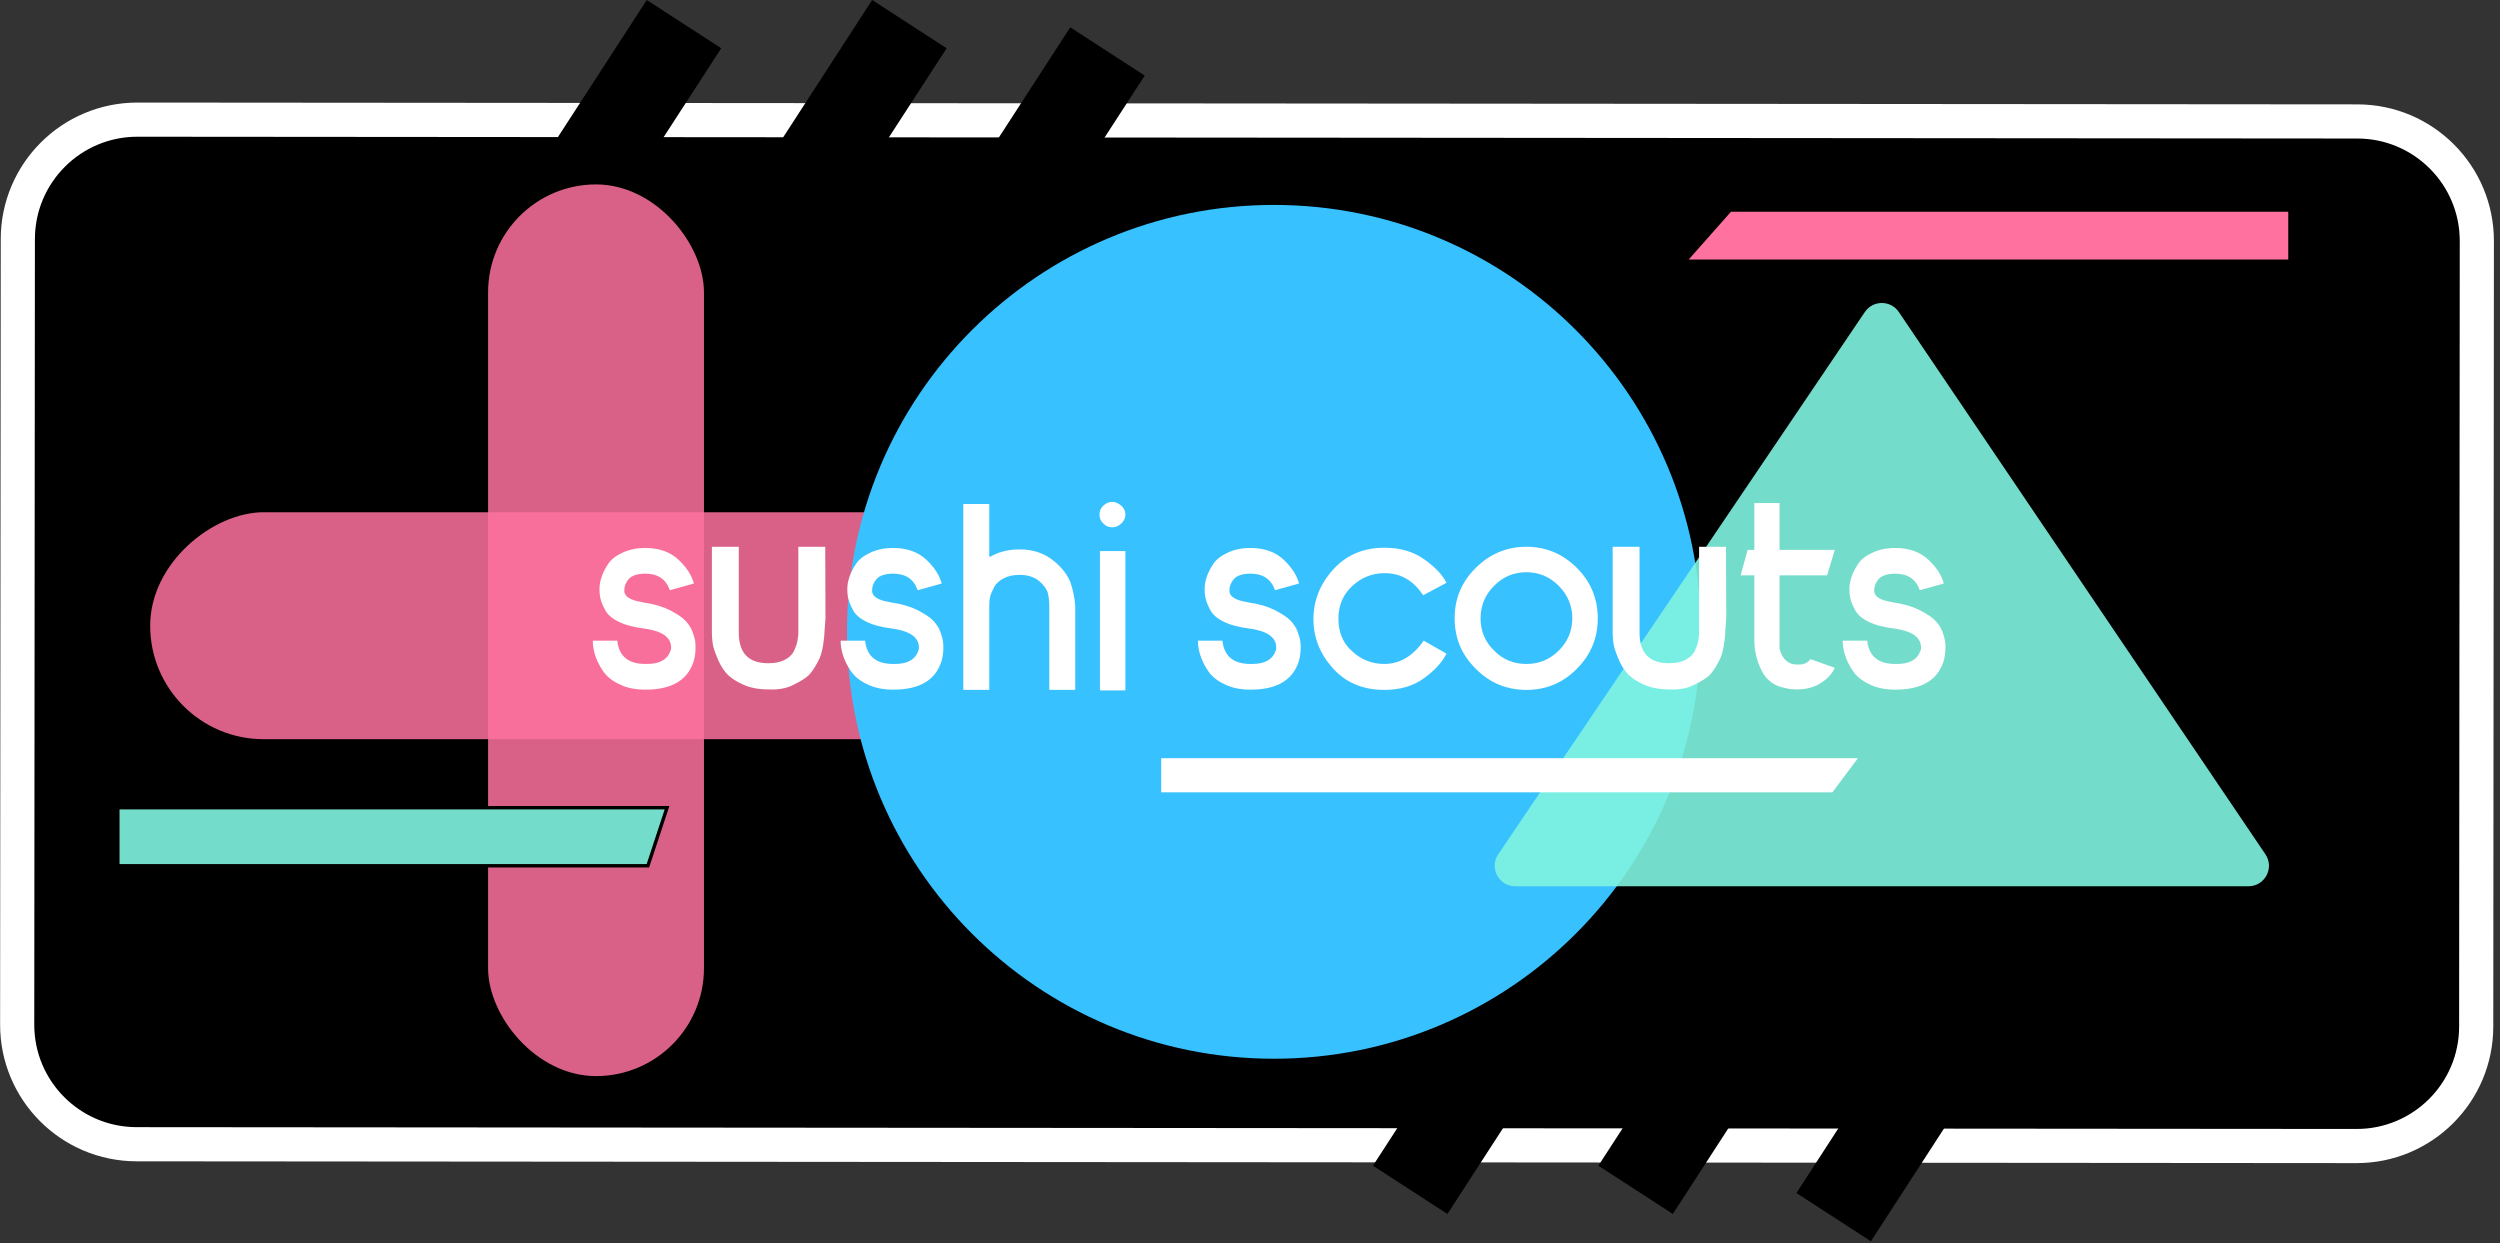 <svg width="366" height="182" viewBox="0 0 366 182" fill="none" xmlns="http://www.w3.org/2000/svg">
<rect x="0" y="0" width="366" height="182" fill="#333333" stroke="none"/>
<path d="M2.61 35.002C2.618 25.337 10.459 17.508 20.124 17.516L345.123 17.78C354.788 17.788 362.617 25.63 362.609 35.294L362.515 150.295C362.507 159.96 354.666 167.788 345.001 167.78L20.002 167.516C10.337 167.508 2.508 159.667 2.516 150.002L2.61 35.002Z" fill="black" stroke="white" stroke-width="5" stroke-linejoin="round"/>
<rect x="94.686" width="12.991" height="27" transform="rotate(32.95 94.686 0)" fill="black"/>
<rect x="127.686" width="12.991" height="27" transform="rotate(32.95 127.686 0)" fill="black"/>
<rect x="156.686" y="4" width="12.991" height="27" transform="rotate(32.95 156.686 4)" fill="black"/>
<rect x="215.686" y="148" width="12.991" height="27" transform="rotate(32.95 215.686 148)" fill="black"/>
<rect x="248.686" y="148" width="12.991" height="27" transform="rotate(32.95 248.686 148)" fill="black"/>
<rect x="277.686" y="152" width="12.991" height="27" transform="rotate(32.95 277.686 152)" fill="black"/>
<rect width="33.227" height="130.529" rx="16.613" transform="matrix(0 -1 1 0 21.986 108.218)" fill="#FF729F" fill-opacity="0.85"/>
<rect x="103.061" y="157.542" width="31.605" height="130.543" rx="15.803" transform="rotate(-180 103.061 157.542)" fill="#FF729F" fill-opacity="0.85"/>
<path d="M249 92.5C249 127.018 221.018 155 186.5 155C151.982 155 124 127.018 124 92.5C124 57.982 151.982 30 186.5 30C221.018 30 249 57.982 249 92.5Z" fill="#38C1FF"/>
<path d="M273.015 45.676C274.204 43.917 276.796 43.917 277.985 45.676L331.659 125.07C333.006 127.062 331.578 129.75 329.173 129.75H221.827C219.422 129.75 217.994 127.062 219.341 125.07L273.015 45.676Z" fill="#81F4E1" fill-opacity="0.9"/>
<path d="M17.25 118.25H97.654L94.851 126.75H17.25V118.25Z" fill="#74DCCA" stroke="black" stroke-width="0.5"/>
<path d="M335.5 38.5L246.11 38.5L253.188 30.5L335.5 30.5V38.5Z" fill="#FF729F" stroke="black"/>
<path d="M170 111H272L268.262 116H170V111Z" fill="white"/>
<path d="M94.483 80.223C93.182 80.223 92.057 80.469 91.108 80.926C90.124 81.383 89.42 81.945 88.999 82.613C88.541 83.316 88.225 83.949 88.049 84.547C87.838 85.18 87.768 85.707 87.768 86.199C87.768 86.762 87.803 87.289 87.944 87.746C88.049 88.203 88.295 88.766 88.647 89.398C88.999 90.031 89.666 90.594 90.616 91.051C91.565 91.508 92.76 91.824 94.202 92C96.874 92.352 98.245 93.266 98.245 94.777V94.988C98.245 95.059 98.209 95.129 98.174 95.234C97.752 96.535 96.592 97.203 94.764 97.203H94.483C91.987 97.203 90.616 96.078 90.37 93.793H86.784C86.784 94.461 86.889 95.164 87.135 95.938C87.381 96.711 87.768 97.484 88.295 98.258C88.823 99.031 89.631 99.699 90.721 100.191C91.776 100.719 93.041 100.965 94.483 100.965C98.28 100.965 100.6 99.629 101.514 96.922C101.725 96.324 101.83 95.586 101.83 94.707C101.83 94.391 101.795 94.074 101.76 93.793C101.725 93.512 101.584 93.055 101.373 92.457C101.163 91.894 100.811 91.367 100.354 90.875C99.897 90.383 99.124 89.891 98.069 89.328C97.014 88.801 95.713 88.414 94.202 88.203L93.885 88.133C92.198 87.852 91.389 87.289 91.389 86.481C91.389 85.848 91.6 85.285 92.057 84.758C92.514 84.266 93.323 83.984 94.483 83.984C96.311 83.984 97.506 84.793 98.069 86.41L101.584 85.426C101.268 84.231 100.53 83.07 99.334 81.945C98.139 80.82 96.522 80.223 94.483 80.223ZM104.221 92.633C104.221 93.09 104.256 93.582 104.327 94.109C104.397 94.672 104.608 95.34 104.959 96.184C105.276 97.027 105.698 97.801 106.26 98.469C106.823 99.137 107.631 99.699 108.721 100.191C109.776 100.684 111.041 100.93 112.448 100.93C113.924 101 115.12 100.789 116.069 100.297C117.264 99.734 118.073 99.207 118.495 98.75C119.057 98.117 119.549 97.309 120.006 96.324C120.428 95.269 120.674 93.828 120.745 91.93C120.78 91.367 120.815 90.91 120.85 90.488L120.815 80.047H116.877V92.633C116.877 93.055 116.807 93.441 116.737 93.863C116.666 94.285 116.491 94.742 116.245 95.305C115.963 95.867 115.506 96.289 114.873 96.606C114.205 96.957 113.397 97.098 112.483 97.098C109.6 97.098 108.159 95.621 108.159 92.633V80.047H104.221V92.633ZM130.764 80.223C129.463 80.223 128.338 80.469 127.389 80.926C126.405 81.383 125.702 81.945 125.28 82.613C124.823 83.316 124.506 83.949 124.33 84.547C124.12 85.18 124.049 85.707 124.049 86.199C124.049 86.762 124.084 87.289 124.225 87.746C124.33 88.203 124.577 88.766 124.928 89.398C125.28 90.031 125.948 90.594 126.897 91.051C127.846 91.508 129.041 91.824 130.483 92C133.155 92.352 134.526 93.266 134.526 94.777V94.988C134.526 95.059 134.491 95.129 134.455 95.234C134.034 96.535 132.873 97.203 131.045 97.203H130.764C128.268 97.203 126.897 96.078 126.651 93.793H123.065C123.065 94.461 123.17 95.164 123.416 95.938C123.663 96.711 124.049 97.484 124.577 98.258C125.104 99.031 125.913 99.699 127.002 100.191C128.057 100.719 129.323 100.965 130.764 100.965C134.561 100.965 136.881 99.629 137.795 96.922C138.006 96.324 138.112 95.586 138.112 94.707C138.112 94.391 138.077 94.074 138.041 93.793C138.006 93.512 137.866 93.055 137.655 92.457C137.444 91.894 137.092 91.367 136.635 90.875C136.178 90.383 135.405 89.891 134.35 89.328C133.295 88.801 131.995 88.414 130.483 88.203L130.166 88.133C128.479 87.852 127.67 87.289 127.67 86.481C127.67 85.848 127.881 85.285 128.338 84.758C128.795 84.266 129.604 83.984 130.764 83.984C132.592 83.984 133.788 84.793 134.35 86.41L137.866 85.426C137.549 84.231 136.811 83.07 135.616 81.945C134.42 80.82 132.803 80.223 130.764 80.223ZM141.03 101H144.827V88.731C144.827 88.238 144.862 87.746 144.967 87.324C145.073 86.902 145.284 86.445 145.565 85.918C145.846 85.391 146.338 84.969 146.971 84.652C147.604 84.336 148.342 84.16 149.256 84.16C150.452 84.16 151.436 84.477 152.139 85.074C152.842 85.672 153.264 86.269 153.405 86.832C153.545 87.43 153.616 88.062 153.616 88.731V101H157.413V88.731C157.342 87.641 157.131 86.516 156.745 85.356C156.323 84.195 155.479 83.07 154.143 82.016C152.807 80.961 151.19 80.434 149.256 80.434C147.639 80.434 146.268 80.785 145.073 81.453C144.897 81.594 144.827 81.523 144.827 81.312V73.789H141.03V101ZM164.76 75.336C164.76 74.844 164.549 74.387 164.163 74.035C163.741 73.684 163.319 73.473 162.827 73.473C162.334 73.473 161.877 73.684 161.526 74.035C161.139 74.387 160.963 74.844 160.963 75.336C160.963 75.828 161.139 76.285 161.526 76.637C161.877 77.023 162.334 77.199 162.827 77.199C163.319 77.199 163.741 77.023 164.163 76.637C164.549 76.285 164.76 75.828 164.76 75.336ZM164.76 80.68H161.034V101.07H164.76V80.68ZM183.077 80.223C181.776 80.223 180.651 80.469 179.702 80.926C178.717 81.383 178.014 81.945 177.592 82.613C177.135 83.316 176.819 83.949 176.643 84.547C176.432 85.18 176.362 85.707 176.362 86.199C176.362 86.762 176.397 87.289 176.538 87.746C176.643 88.203 176.889 88.766 177.241 89.398C177.592 90.031 178.26 90.594 179.209 91.051C180.159 91.508 181.354 91.824 182.795 92C185.467 92.352 186.838 93.266 186.838 94.777V94.988C186.838 95.059 186.803 95.129 186.768 95.234C186.346 96.535 185.186 97.203 183.358 97.203H183.077C180.58 97.203 179.209 96.078 178.963 93.793H175.377C175.377 94.461 175.483 95.164 175.729 95.938C175.975 96.711 176.362 97.484 176.889 98.258C177.416 99.031 178.225 99.699 179.315 100.191C180.37 100.719 181.635 100.965 183.077 100.965C186.873 100.965 189.194 99.629 190.108 96.922C190.319 96.324 190.424 95.586 190.424 94.707C190.424 94.391 190.389 94.074 190.354 93.793C190.319 93.512 190.178 93.055 189.967 92.457C189.756 91.894 189.405 91.367 188.948 90.875C188.491 90.383 187.717 89.891 186.663 89.328C185.608 88.801 184.307 88.414 182.795 88.203L182.479 88.133C180.791 87.852 179.983 87.289 179.983 86.481C179.983 85.848 180.194 85.285 180.651 84.758C181.108 84.266 181.916 83.984 183.077 83.984C184.905 83.984 186.1 84.793 186.663 86.41L190.178 85.426C189.862 84.231 189.123 83.07 187.928 81.945C186.733 80.82 185.116 80.223 183.077 80.223ZM211.764 95.691L208.424 93.793C206.842 96.078 204.909 97.203 202.659 97.203C200.901 97.203 199.319 96.606 197.983 95.375C196.612 94.18 195.944 92.562 195.944 90.594C195.944 88.625 196.612 87.043 197.983 85.777C199.319 84.547 200.901 83.914 202.659 83.914C205.014 83.879 206.913 84.969 208.354 87.148L211.764 85.32C211.166 84.125 210.077 83 208.495 81.875C206.913 80.75 204.979 80.188 202.659 80.188C199.565 80.188 197.069 81.277 195.17 83.387C193.237 85.531 192.288 87.957 192.288 90.629C192.288 93.336 193.237 95.727 195.135 97.836C197.034 99.945 199.53 101 202.659 101C204.979 101 206.913 100.438 208.495 99.277C210.077 98.117 211.166 96.922 211.764 95.691ZM233.913 90.523C233.913 87.641 232.893 85.18 230.854 83.141C228.815 81.102 226.354 80.047 223.471 80.047C220.588 80.047 218.092 81.102 216.053 83.141C213.979 85.18 212.959 87.641 212.959 90.523C212.959 93.406 213.979 95.867 216.053 97.906C218.092 99.981 220.588 101 223.471 101C226.354 101 228.815 99.981 230.854 97.906C232.893 95.867 233.913 93.406 233.913 90.523ZM223.471 97.203C221.608 97.203 220.026 96.57 218.725 95.234C217.389 93.934 216.756 92.352 216.756 90.523C216.756 88.695 217.389 87.113 218.725 85.777C220.026 84.441 221.608 83.773 223.471 83.773C225.299 83.773 226.881 84.441 228.217 85.777C229.518 87.113 230.186 88.695 230.186 90.523C230.186 92.352 229.518 93.934 228.217 95.234C226.881 96.57 225.299 97.203 223.471 97.203ZM236.092 92.633C236.092 93.09 236.127 93.582 236.198 94.109C236.268 94.672 236.479 95.34 236.83 96.184C237.147 97.027 237.569 97.801 238.131 98.469C238.694 99.137 239.502 99.699 240.592 100.191C241.647 100.684 242.913 100.93 244.319 100.93C245.795 101 246.991 100.789 247.94 100.297C249.135 99.734 249.944 99.207 250.366 98.75C250.928 98.117 251.42 97.309 251.877 96.324C252.299 95.269 252.545 93.828 252.616 91.93C252.651 91.367 252.686 90.91 252.721 90.488L252.686 80.047H248.748V92.633C248.748 93.055 248.678 93.441 248.608 93.863C248.538 94.285 248.362 94.742 248.116 95.305C247.834 95.867 247.377 96.289 246.745 96.606C246.077 96.957 245.268 97.098 244.354 97.098C241.471 97.098 240.03 95.621 240.03 92.633V80.047H236.092V92.633ZM256.834 93.723C256.834 95.269 257.186 96.746 257.889 98.152C258.592 99.594 259.788 100.473 261.475 100.754C262.002 100.895 262.53 100.93 263.057 100.93C264.463 100.93 265.659 100.613 266.643 99.945C267.627 99.312 268.26 98.574 268.612 97.766L265.061 96.5C264.639 97.027 264.112 97.273 263.549 97.273C262.952 97.309 262.495 97.273 262.178 97.133C261.651 96.922 261.229 96.57 260.948 96.043C260.666 95.516 260.526 95.094 260.526 94.812V73.648H256.834V93.723ZM260.526 84.231H267.487L268.612 80.504H260.526V84.231ZM254.83 84.231H256.834V80.504H255.85L254.83 84.231ZM277.471 80.223C276.17 80.223 275.045 80.469 274.096 80.926C273.112 81.383 272.409 81.945 271.987 82.613C271.53 83.316 271.213 83.949 271.038 84.547C270.827 85.18 270.756 85.707 270.756 86.199C270.756 86.762 270.791 87.289 270.932 87.746C271.038 88.203 271.284 88.766 271.635 89.398C271.987 90.031 272.655 90.594 273.604 91.051C274.553 91.508 275.748 91.824 277.19 92C279.862 92.352 281.233 93.266 281.233 94.777V94.988C281.233 95.059 281.198 95.129 281.163 95.234C280.741 96.535 279.581 97.203 277.752 97.203H277.471C274.975 97.203 273.604 96.078 273.358 93.793H269.772C269.772 94.461 269.877 95.164 270.123 95.938C270.37 96.711 270.756 97.484 271.284 98.258C271.811 99.031 272.62 99.699 273.709 100.191C274.764 100.719 276.03 100.965 277.471 100.965C281.268 100.965 283.588 99.629 284.502 96.922C284.713 96.324 284.819 95.586 284.819 94.707C284.819 94.391 284.784 94.074 284.748 93.793C284.713 93.512 284.573 93.055 284.362 92.457C284.151 91.894 283.799 91.367 283.342 90.875C282.885 90.383 282.112 89.891 281.057 89.328C280.002 88.801 278.702 88.414 277.19 88.203L276.873 88.133C275.186 87.852 274.377 87.289 274.377 86.481C274.377 85.848 274.588 85.285 275.045 84.758C275.502 84.266 276.311 83.984 277.471 83.984C279.299 83.984 280.495 84.793 281.057 86.41L284.573 85.426C284.256 84.231 283.518 83.07 282.323 81.945C281.127 80.82 279.51 80.223 277.471 80.223Z" fill="white"/>
</svg>
